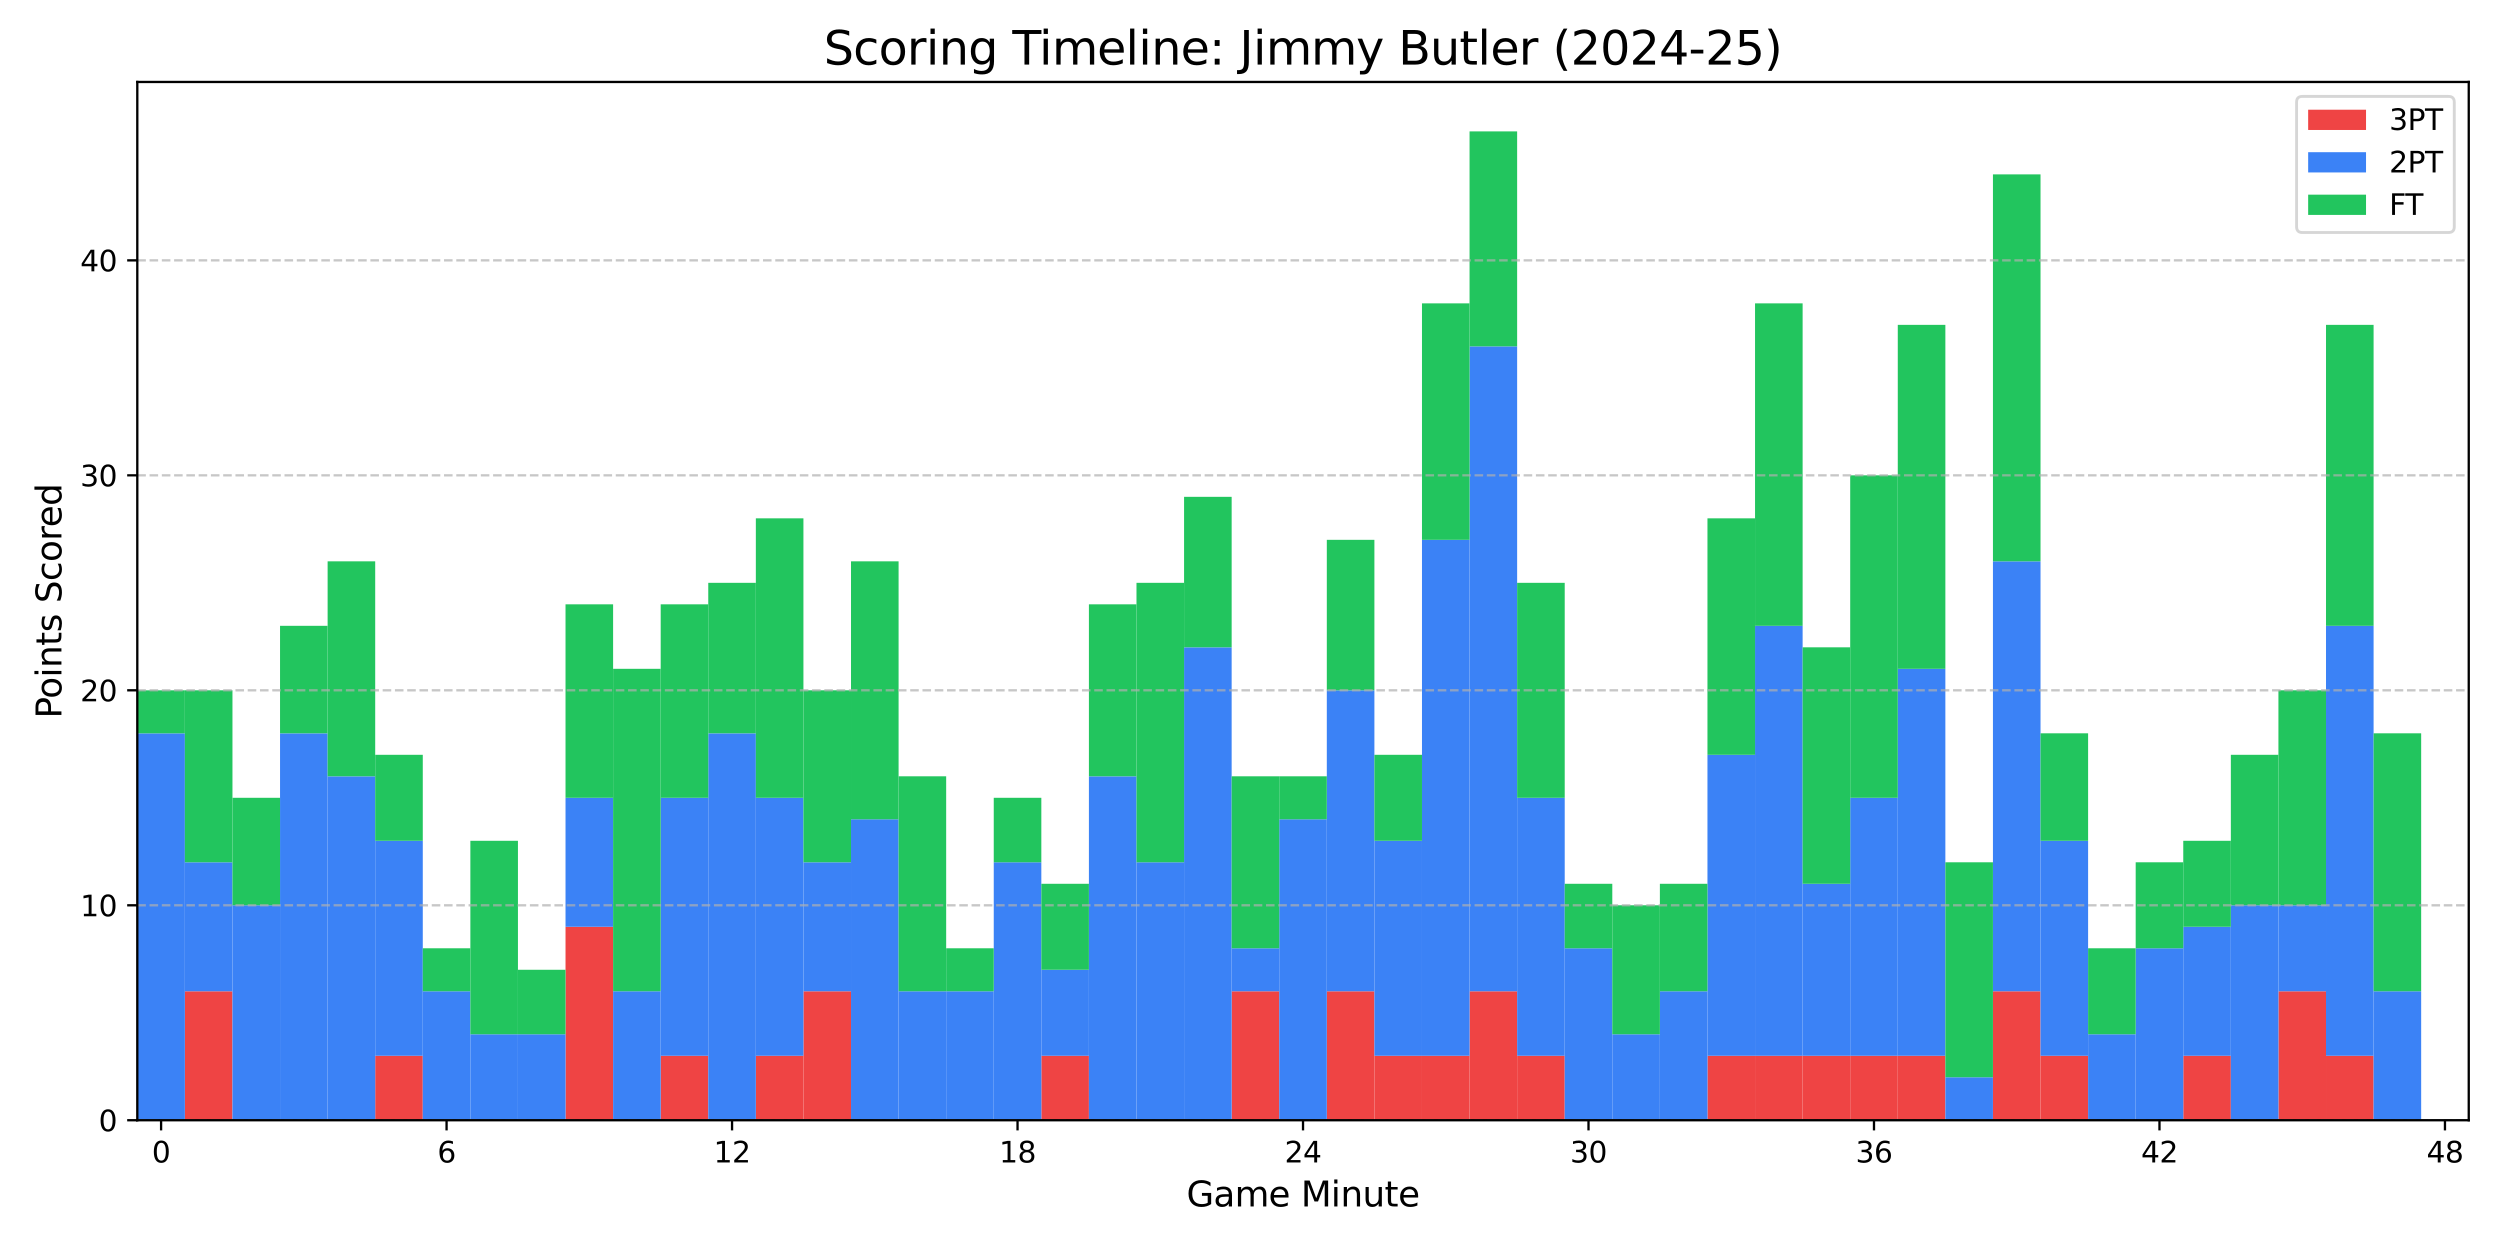 <?xml version="1.0" encoding="utf-8" standalone="no"?>
<!DOCTYPE svg PUBLIC "-//W3C//DTD SVG 1.1//EN"
  "http://www.w3.org/Graphics/SVG/1.1/DTD/svg11.dtd">
<svg xmlns:xlink="http://www.w3.org/1999/xlink" width="864pt" height="432pt" viewBox="0 0 864 432" xmlns="http://www.w3.org/2000/svg" version="1.1">
 <defs>
  <style type="text/css">*{stroke-linejoin: round; stroke-linecap: butt}</style>
 </defs>
 <g id="figure_1">
  <g id="patch_1">
   <path d="M 0 432 
L 864 432 
L 864 0 
L 0 0 
z
" style="fill: #ffffff"/>
  </g>
  <g id="axes_1">
   <g id="patch_2">
    <path d="M 47.45 387.16 
L 853.2 387.16 
L 853.2 28.32 
L 47.45 28.32 
z
" style="fill: #ffffff"/>
   </g>
   <g id="patch_3">
    <path d="M 47.45 387.16 
L 63.894 387.16 
L 63.894 387.16 
L 47.45 387.16 
z
" clip-path="url(#p05b68880ac)" style="fill: #ef4444"/>
   </g>
   <g id="patch_4">
    <path d="M 63.894 387.16 
L 80.338 387.16 
L 80.338 342.584 
L 63.894 342.584 
z
" clip-path="url(#p05b68880ac)" style="fill: #ef4444"/>
   </g>
   <g id="patch_5">
    <path d="M 80.338 387.16 
L 96.782 387.16 
L 96.782 387.16 
L 80.338 387.16 
z
" clip-path="url(#p05b68880ac)" style="fill: #ef4444"/>
   </g>
   <g id="patch_6">
    <path d="M 96.782 387.16 
L 113.226 387.16 
L 113.226 387.16 
L 96.782 387.16 
z
" clip-path="url(#p05b68880ac)" style="fill: #ef4444"/>
   </g>
   <g id="patch_7">
    <path d="M 113.226 387.16 
L 129.669 387.16 
L 129.669 387.16 
L 113.226 387.16 
z
" clip-path="url(#p05b68880ac)" style="fill: #ef4444"/>
   </g>
   <g id="patch_8">
    <path d="M 129.669 387.16 
L 146.113 387.16 
L 146.113 364.872 
L 129.669 364.872 
z
" clip-path="url(#p05b68880ac)" style="fill: #ef4444"/>
   </g>
   <g id="patch_9">
    <path d="M 146.113 387.16 
L 162.557 387.16 
L 162.557 387.16 
L 146.113 387.16 
z
" clip-path="url(#p05b68880ac)" style="fill: #ef4444"/>
   </g>
   <g id="patch_10">
    <path d="M 162.557 387.16 
L 179.001 387.16 
L 179.001 387.16 
L 162.557 387.16 
z
" clip-path="url(#p05b68880ac)" style="fill: #ef4444"/>
   </g>
   <g id="patch_11">
    <path d="M 179.001 387.16 
L 195.445 387.16 
L 195.445 387.16 
L 179.001 387.16 
z
" clip-path="url(#p05b68880ac)" style="fill: #ef4444"/>
   </g>
   <g id="patch_12">
    <path d="M 195.445 387.16 
L 211.889 387.16 
L 211.889 320.295 
L 195.445 320.295 
z
" clip-path="url(#p05b68880ac)" style="fill: #ef4444"/>
   </g>
   <g id="patch_13">
    <path d="M 211.889 387.16 
L 228.333 387.16 
L 228.333 387.16 
L 211.889 387.16 
z
" clip-path="url(#p05b68880ac)" style="fill: #ef4444"/>
   </g>
   <g id="patch_14">
    <path d="M 228.333 387.16 
L 244.777 387.16 
L 244.777 364.872 
L 228.333 364.872 
z
" clip-path="url(#p05b68880ac)" style="fill: #ef4444"/>
   </g>
   <g id="patch_15">
    <path d="M 244.777 387.16 
L 261.22 387.16 
L 261.22 387.16 
L 244.777 387.16 
z
" clip-path="url(#p05b68880ac)" style="fill: #ef4444"/>
   </g>
   <g id="patch_16">
    <path d="M 261.22 387.16 
L 277.664 387.16 
L 277.664 364.872 
L 261.22 364.872 
z
" clip-path="url(#p05b68880ac)" style="fill: #ef4444"/>
   </g>
   <g id="patch_17">
    <path d="M 277.664 387.16 
L 294.108 387.16 
L 294.108 342.584 
L 277.664 342.584 
z
" clip-path="url(#p05b68880ac)" style="fill: #ef4444"/>
   </g>
   <g id="patch_18">
    <path d="M 294.108 387.16 
L 310.552 387.16 
L 310.552 387.16 
L 294.108 387.16 
z
" clip-path="url(#p05b68880ac)" style="fill: #ef4444"/>
   </g>
   <g id="patch_19">
    <path d="M 310.552 387.16 
L 326.996 387.16 
L 326.996 387.16 
L 310.552 387.16 
z
" clip-path="url(#p05b68880ac)" style="fill: #ef4444"/>
   </g>
   <g id="patch_20">
    <path d="M 326.996 387.16 
L 343.44 387.16 
L 343.44 387.16 
L 326.996 387.16 
z
" clip-path="url(#p05b68880ac)" style="fill: #ef4444"/>
   </g>
   <g id="patch_21">
    <path d="M 343.44 387.16 
L 359.884 387.16 
L 359.884 387.16 
L 343.44 387.16 
z
" clip-path="url(#p05b68880ac)" style="fill: #ef4444"/>
   </g>
   <g id="patch_22">
    <path d="M 359.884 387.16 
L 376.328 387.16 
L 376.328 364.872 
L 359.884 364.872 
z
" clip-path="url(#p05b68880ac)" style="fill: #ef4444"/>
   </g>
   <g id="patch_23">
    <path d="M 376.328 387.16 
L 392.771 387.16 
L 392.771 387.16 
L 376.328 387.16 
z
" clip-path="url(#p05b68880ac)" style="fill: #ef4444"/>
   </g>
   <g id="patch_24">
    <path d="M 392.771 387.16 
L 409.215 387.16 
L 409.215 387.16 
L 392.771 387.16 
z
" clip-path="url(#p05b68880ac)" style="fill: #ef4444"/>
   </g>
   <g id="patch_25">
    <path d="M 409.215 387.16 
L 425.659 387.16 
L 425.659 387.16 
L 409.215 387.16 
z
" clip-path="url(#p05b68880ac)" style="fill: #ef4444"/>
   </g>
   <g id="patch_26">
    <path d="M 425.659 387.16 
L 442.103 387.16 
L 442.103 342.584 
L 425.659 342.584 
z
" clip-path="url(#p05b68880ac)" style="fill: #ef4444"/>
   </g>
   <g id="patch_27">
    <path d="M 442.103 387.16 
L 458.547 387.16 
L 458.547 387.16 
L 442.103 387.16 
z
" clip-path="url(#p05b68880ac)" style="fill: #ef4444"/>
   </g>
   <g id="patch_28">
    <path d="M 458.547 387.16 
L 474.991 387.16 
L 474.991 342.584 
L 458.547 342.584 
z
" clip-path="url(#p05b68880ac)" style="fill: #ef4444"/>
   </g>
   <g id="patch_29">
    <path d="M 474.991 387.16 
L 491.435 387.16 
L 491.435 364.872 
L 474.991 364.872 
z
" clip-path="url(#p05b68880ac)" style="fill: #ef4444"/>
   </g>
   <g id="patch_30">
    <path d="M 491.435 387.16 
L 507.879 387.16 
L 507.879 364.872 
L 491.435 364.872 
z
" clip-path="url(#p05b68880ac)" style="fill: #ef4444"/>
   </g>
   <g id="patch_31">
    <path d="M 507.879 387.16 
L 524.322 387.16 
L 524.322 342.584 
L 507.879 342.584 
z
" clip-path="url(#p05b68880ac)" style="fill: #ef4444"/>
   </g>
   <g id="patch_32">
    <path d="M 524.322 387.16 
L 540.766 387.16 
L 540.766 364.872 
L 524.322 364.872 
z
" clip-path="url(#p05b68880ac)" style="fill: #ef4444"/>
   </g>
   <g id="patch_33">
    <path d="M 540.766 387.16 
L 557.21 387.16 
L 557.21 387.16 
L 540.766 387.16 
z
" clip-path="url(#p05b68880ac)" style="fill: #ef4444"/>
   </g>
   <g id="patch_34">
    <path d="M 557.21 387.16 
L 573.654 387.16 
L 573.654 387.16 
L 557.21 387.16 
z
" clip-path="url(#p05b68880ac)" style="fill: #ef4444"/>
   </g>
   <g id="patch_35">
    <path d="M 573.654 387.16 
L 590.098 387.16 
L 590.098 387.16 
L 573.654 387.16 
z
" clip-path="url(#p05b68880ac)" style="fill: #ef4444"/>
   </g>
   <g id="patch_36">
    <path d="M 590.098 387.16 
L 606.542 387.16 
L 606.542 364.872 
L 590.098 364.872 
z
" clip-path="url(#p05b68880ac)" style="fill: #ef4444"/>
   </g>
   <g id="patch_37">
    <path d="M 606.542 387.16 
L 622.986 387.16 
L 622.986 364.872 
L 606.542 364.872 
z
" clip-path="url(#p05b68880ac)" style="fill: #ef4444"/>
   </g>
   <g id="patch_38">
    <path d="M 622.986 387.16 
L 639.43 387.16 
L 639.43 364.872 
L 622.986 364.872 
z
" clip-path="url(#p05b68880ac)" style="fill: #ef4444"/>
   </g>
   <g id="patch_39">
    <path d="M 639.43 387.16 
L 655.873 387.16 
L 655.873 364.872 
L 639.43 364.872 
z
" clip-path="url(#p05b68880ac)" style="fill: #ef4444"/>
   </g>
   <g id="patch_40">
    <path d="M 655.873 387.16 
L 672.317 387.16 
L 672.317 364.872 
L 655.873 364.872 
z
" clip-path="url(#p05b68880ac)" style="fill: #ef4444"/>
   </g>
   <g id="patch_41">
    <path d="M 672.317 387.16 
L 688.761 387.16 
L 688.761 387.16 
L 672.317 387.16 
z
" clip-path="url(#p05b68880ac)" style="fill: #ef4444"/>
   </g>
   <g id="patch_42">
    <path d="M 688.761 387.16 
L 705.205 387.16 
L 705.205 342.584 
L 688.761 342.584 
z
" clip-path="url(#p05b68880ac)" style="fill: #ef4444"/>
   </g>
   <g id="patch_43">
    <path d="M 705.205 387.16 
L 721.649 387.16 
L 721.649 364.872 
L 705.205 364.872 
z
" clip-path="url(#p05b68880ac)" style="fill: #ef4444"/>
   </g>
   <g id="patch_44">
    <path d="M 721.649 387.16 
L 738.093 387.16 
L 738.093 387.16 
L 721.649 387.16 
z
" clip-path="url(#p05b68880ac)" style="fill: #ef4444"/>
   </g>
   <g id="patch_45">
    <path d="M 738.093 387.16 
L 754.537 387.16 
L 754.537 387.16 
L 738.093 387.16 
z
" clip-path="url(#p05b68880ac)" style="fill: #ef4444"/>
   </g>
   <g id="patch_46">
    <path d="M 754.537 387.16 
L 770.981 387.16 
L 770.981 364.872 
L 754.537 364.872 
z
" clip-path="url(#p05b68880ac)" style="fill: #ef4444"/>
   </g>
   <g id="patch_47">
    <path d="M 770.981 387.16 
L 787.424 387.16 
L 787.424 387.16 
L 770.981 387.16 
z
" clip-path="url(#p05b68880ac)" style="fill: #ef4444"/>
   </g>
   <g id="patch_48">
    <path d="M 787.424 387.16 
L 803.868 387.16 
L 803.868 342.584 
L 787.424 342.584 
z
" clip-path="url(#p05b68880ac)" style="fill: #ef4444"/>
   </g>
   <g id="patch_49">
    <path d="M 803.868 387.16 
L 820.312 387.16 
L 820.312 364.872 
L 803.868 364.872 
z
" clip-path="url(#p05b68880ac)" style="fill: #ef4444"/>
   </g>
   <g id="patch_50">
    <path d="M 820.312 387.16 
L 836.756 387.16 
L 836.756 387.16 
L 820.312 387.16 
z
" clip-path="url(#p05b68880ac)" style="fill: #ef4444"/>
   </g>
   <g id="patch_51">
    <path d="M 47.45 387.16 
L 63.894 387.16 
L 63.894 253.431 
L 47.45 253.431 
z
" clip-path="url(#p05b68880ac)" style="fill: #3b82f6"/>
   </g>
   <g id="patch_52">
    <path d="M 63.894 342.584 
L 80.338 342.584 
L 80.338 298.007 
L 63.894 298.007 
z
" clip-path="url(#p05b68880ac)" style="fill: #3b82f6"/>
   </g>
   <g id="patch_53">
    <path d="M 80.338 387.16 
L 96.782 387.16 
L 96.782 312.866 
L 80.338 312.866 
z
" clip-path="url(#p05b68880ac)" style="fill: #3b82f6"/>
   </g>
   <g id="patch_54">
    <path d="M 96.782 387.16 
L 113.226 387.16 
L 113.226 253.431 
L 96.782 253.431 
z
" clip-path="url(#p05b68880ac)" style="fill: #3b82f6"/>
   </g>
   <g id="patch_55">
    <path d="M 113.226 387.16 
L 129.669 387.16 
L 129.669 268.29 
L 113.226 268.29 
z
" clip-path="url(#p05b68880ac)" style="fill: #3b82f6"/>
   </g>
   <g id="patch_56">
    <path d="M 129.669 364.872 
L 146.113 364.872 
L 146.113 290.578 
L 129.669 290.578 
z
" clip-path="url(#p05b68880ac)" style="fill: #3b82f6"/>
   </g>
   <g id="patch_57">
    <path d="M 146.113 387.16 
L 162.557 387.16 
L 162.557 342.584 
L 146.113 342.584 
z
" clip-path="url(#p05b68880ac)" style="fill: #3b82f6"/>
   </g>
   <g id="patch_58">
    <path d="M 162.557 387.16 
L 179.001 387.16 
L 179.001 357.442 
L 162.557 357.442 
z
" clip-path="url(#p05b68880ac)" style="fill: #3b82f6"/>
   </g>
   <g id="patch_59">
    <path d="M 179.001 387.16 
L 195.445 387.16 
L 195.445 357.442 
L 179.001 357.442 
z
" clip-path="url(#p05b68880ac)" style="fill: #3b82f6"/>
   </g>
   <g id="patch_60">
    <path d="M 195.445 320.295 
L 211.889 320.295 
L 211.889 275.719 
L 195.445 275.719 
z
" clip-path="url(#p05b68880ac)" style="fill: #3b82f6"/>
   </g>
   <g id="patch_61">
    <path d="M 211.889 387.16 
L 228.333 387.16 
L 228.333 342.584 
L 211.889 342.584 
z
" clip-path="url(#p05b68880ac)" style="fill: #3b82f6"/>
   </g>
   <g id="patch_62">
    <path d="M 228.333 364.872 
L 244.777 364.872 
L 244.777 275.719 
L 228.333 275.719 
z
" clip-path="url(#p05b68880ac)" style="fill: #3b82f6"/>
   </g>
   <g id="patch_63">
    <path d="M 244.777 387.16 
L 261.22 387.16 
L 261.22 253.431 
L 244.777 253.431 
z
" clip-path="url(#p05b68880ac)" style="fill: #3b82f6"/>
   </g>
   <g id="patch_64">
    <path d="M 261.22 364.872 
L 277.664 364.872 
L 277.664 275.719 
L 261.22 275.719 
z
" clip-path="url(#p05b68880ac)" style="fill: #3b82f6"/>
   </g>
   <g id="patch_65">
    <path d="M 277.664 342.584 
L 294.108 342.584 
L 294.108 298.007 
L 277.664 298.007 
z
" clip-path="url(#p05b68880ac)" style="fill: #3b82f6"/>
   </g>
   <g id="patch_66">
    <path d="M 294.108 387.16 
L 310.552 387.16 
L 310.552 283.148 
L 294.108 283.148 
z
" clip-path="url(#p05b68880ac)" style="fill: #3b82f6"/>
   </g>
   <g id="patch_67">
    <path d="M 310.552 387.16 
L 326.996 387.16 
L 326.996 342.584 
L 310.552 342.584 
z
" clip-path="url(#p05b68880ac)" style="fill: #3b82f6"/>
   </g>
   <g id="patch_68">
    <path d="M 326.996 387.16 
L 343.44 387.16 
L 343.44 342.584 
L 326.996 342.584 
z
" clip-path="url(#p05b68880ac)" style="fill: #3b82f6"/>
   </g>
   <g id="patch_69">
    <path d="M 343.44 387.16 
L 359.884 387.16 
L 359.884 298.007 
L 343.44 298.007 
z
" clip-path="url(#p05b68880ac)" style="fill: #3b82f6"/>
   </g>
   <g id="patch_70">
    <path d="M 359.884 364.872 
L 376.328 364.872 
L 376.328 335.154 
L 359.884 335.154 
z
" clip-path="url(#p05b68880ac)" style="fill: #3b82f6"/>
   </g>
   <g id="patch_71">
    <path d="M 376.328 387.16 
L 392.771 387.16 
L 392.771 268.29 
L 376.328 268.29 
z
" clip-path="url(#p05b68880ac)" style="fill: #3b82f6"/>
   </g>
   <g id="patch_72">
    <path d="M 392.771 387.16 
L 409.215 387.16 
L 409.215 298.007 
L 392.771 298.007 
z
" clip-path="url(#p05b68880ac)" style="fill: #3b82f6"/>
   </g>
   <g id="patch_73">
    <path d="M 409.215 387.16 
L 425.659 387.16 
L 425.659 223.713 
L 409.215 223.713 
z
" clip-path="url(#p05b68880ac)" style="fill: #3b82f6"/>
   </g>
   <g id="patch_74">
    <path d="M 425.659 342.584 
L 442.103 342.584 
L 442.103 327.725 
L 425.659 327.725 
z
" clip-path="url(#p05b68880ac)" style="fill: #3b82f6"/>
   </g>
   <g id="patch_75">
    <path d="M 442.103 387.16 
L 458.547 387.16 
L 458.547 283.148 
L 442.103 283.148 
z
" clip-path="url(#p05b68880ac)" style="fill: #3b82f6"/>
   </g>
   <g id="patch_76">
    <path d="M 458.547 342.584 
L 474.991 342.584 
L 474.991 238.572 
L 458.547 238.572 
z
" clip-path="url(#p05b68880ac)" style="fill: #3b82f6"/>
   </g>
   <g id="patch_77">
    <path d="M 474.991 364.872 
L 491.435 364.872 
L 491.435 290.578 
L 474.991 290.578 
z
" clip-path="url(#p05b68880ac)" style="fill: #3b82f6"/>
   </g>
   <g id="patch_78">
    <path d="M 491.435 364.872 
L 507.879 364.872 
L 507.879 186.566 
L 491.435 186.566 
z
" clip-path="url(#p05b68880ac)" style="fill: #3b82f6"/>
   </g>
   <g id="patch_79">
    <path d="M 507.879 342.584 
L 524.322 342.584 
L 524.322 119.702 
L 507.879 119.702 
z
" clip-path="url(#p05b68880ac)" style="fill: #3b82f6"/>
   </g>
   <g id="patch_80">
    <path d="M 524.322 364.872 
L 540.766 364.872 
L 540.766 275.719 
L 524.322 275.719 
z
" clip-path="url(#p05b68880ac)" style="fill: #3b82f6"/>
   </g>
   <g id="patch_81">
    <path d="M 540.766 387.16 
L 557.21 387.16 
L 557.21 327.725 
L 540.766 327.725 
z
" clip-path="url(#p05b68880ac)" style="fill: #3b82f6"/>
   </g>
   <g id="patch_82">
    <path d="M 557.21 387.16 
L 573.654 387.16 
L 573.654 357.442 
L 557.21 357.442 
z
" clip-path="url(#p05b68880ac)" style="fill: #3b82f6"/>
   </g>
   <g id="patch_83">
    <path d="M 573.654 387.16 
L 590.098 387.16 
L 590.098 342.584 
L 573.654 342.584 
z
" clip-path="url(#p05b68880ac)" style="fill: #3b82f6"/>
   </g>
   <g id="patch_84">
    <path d="M 590.098 364.872 
L 606.542 364.872 
L 606.542 260.86 
L 590.098 260.86 
z
" clip-path="url(#p05b68880ac)" style="fill: #3b82f6"/>
   </g>
   <g id="patch_85">
    <path d="M 606.542 364.872 
L 622.986 364.872 
L 622.986 216.284 
L 606.542 216.284 
z
" clip-path="url(#p05b68880ac)" style="fill: #3b82f6"/>
   </g>
   <g id="patch_86">
    <path d="M 622.986 364.872 
L 639.43 364.872 
L 639.43 305.437 
L 622.986 305.437 
z
" clip-path="url(#p05b68880ac)" style="fill: #3b82f6"/>
   </g>
   <g id="patch_87">
    <path d="M 639.43 364.872 
L 655.873 364.872 
L 655.873 275.719 
L 639.43 275.719 
z
" clip-path="url(#p05b68880ac)" style="fill: #3b82f6"/>
   </g>
   <g id="patch_88">
    <path d="M 655.873 364.872 
L 672.317 364.872 
L 672.317 231.143 
L 655.873 231.143 
z
" clip-path="url(#p05b68880ac)" style="fill: #3b82f6"/>
   </g>
   <g id="patch_89">
    <path d="M 672.317 387.16 
L 688.761 387.16 
L 688.761 372.301 
L 672.317 372.301 
z
" clip-path="url(#p05b68880ac)" style="fill: #3b82f6"/>
   </g>
   <g id="patch_90">
    <path d="M 688.761 342.584 
L 705.205 342.584 
L 705.205 193.996 
L 688.761 193.996 
z
" clip-path="url(#p05b68880ac)" style="fill: #3b82f6"/>
   </g>
   <g id="patch_91">
    <path d="M 705.205 364.872 
L 721.649 364.872 
L 721.649 290.578 
L 705.205 290.578 
z
" clip-path="url(#p05b68880ac)" style="fill: #3b82f6"/>
   </g>
   <g id="patch_92">
    <path d="M 721.649 387.16 
L 738.093 387.16 
L 738.093 357.442 
L 721.649 357.442 
z
" clip-path="url(#p05b68880ac)" style="fill: #3b82f6"/>
   </g>
   <g id="patch_93">
    <path d="M 738.093 387.16 
L 754.537 387.16 
L 754.537 327.725 
L 738.093 327.725 
z
" clip-path="url(#p05b68880ac)" style="fill: #3b82f6"/>
   </g>
   <g id="patch_94">
    <path d="M 754.537 364.872 
L 770.981 364.872 
L 770.981 320.295 
L 754.537 320.295 
z
" clip-path="url(#p05b68880ac)" style="fill: #3b82f6"/>
   </g>
   <g id="patch_95">
    <path d="M 770.981 387.16 
L 787.424 387.16 
L 787.424 312.866 
L 770.981 312.866 
z
" clip-path="url(#p05b68880ac)" style="fill: #3b82f6"/>
   </g>
   <g id="patch_96">
    <path d="M 787.424 342.584 
L 803.868 342.584 
L 803.868 312.866 
L 787.424 312.866 
z
" clip-path="url(#p05b68880ac)" style="fill: #3b82f6"/>
   </g>
   <g id="patch_97">
    <path d="M 803.868 364.872 
L 820.312 364.872 
L 820.312 216.284 
L 803.868 216.284 
z
" clip-path="url(#p05b68880ac)" style="fill: #3b82f6"/>
   </g>
   <g id="patch_98">
    <path d="M 820.312 387.16 
L 836.756 387.16 
L 836.756 342.584 
L 820.312 342.584 
z
" clip-path="url(#p05b68880ac)" style="fill: #3b82f6"/>
   </g>
   <g id="patch_99">
    <path d="M 47.45 253.431 
L 63.894 253.431 
L 63.894 238.572 
L 47.45 238.572 
z
" clip-path="url(#p05b68880ac)" style="fill: #22c55e"/>
   </g>
   <g id="patch_100">
    <path d="M 63.894 298.007 
L 80.338 298.007 
L 80.338 238.572 
L 63.894 238.572 
z
" clip-path="url(#p05b68880ac)" style="fill: #22c55e"/>
   </g>
   <g id="patch_101">
    <path d="M 80.338 312.866 
L 96.782 312.866 
L 96.782 275.719 
L 80.338 275.719 
z
" clip-path="url(#p05b68880ac)" style="fill: #22c55e"/>
   </g>
   <g id="patch_102">
    <path d="M 96.782 253.431 
L 113.226 253.431 
L 113.226 216.284 
L 96.782 216.284 
z
" clip-path="url(#p05b68880ac)" style="fill: #22c55e"/>
   </g>
   <g id="patch_103">
    <path d="M 113.226 268.29 
L 129.669 268.29 
L 129.669 193.996 
L 113.226 193.996 
z
" clip-path="url(#p05b68880ac)" style="fill: #22c55e"/>
   </g>
   <g id="patch_104">
    <path d="M 129.669 290.578 
L 146.113 290.578 
L 146.113 260.86 
L 129.669 260.86 
z
" clip-path="url(#p05b68880ac)" style="fill: #22c55e"/>
   </g>
   <g id="patch_105">
    <path d="M 146.113 342.584 
L 162.557 342.584 
L 162.557 327.725 
L 146.113 327.725 
z
" clip-path="url(#p05b68880ac)" style="fill: #22c55e"/>
   </g>
   <g id="patch_106">
    <path d="M 162.557 357.442 
L 179.001 357.442 
L 179.001 290.578 
L 162.557 290.578 
z
" clip-path="url(#p05b68880ac)" style="fill: #22c55e"/>
   </g>
   <g id="patch_107">
    <path d="M 179.001 357.442 
L 195.445 357.442 
L 195.445 335.154 
L 179.001 335.154 
z
" clip-path="url(#p05b68880ac)" style="fill: #22c55e"/>
   </g>
   <g id="patch_108">
    <path d="M 195.445 275.719 
L 211.889 275.719 
L 211.889 208.854 
L 195.445 208.854 
z
" clip-path="url(#p05b68880ac)" style="fill: #22c55e"/>
   </g>
   <g id="patch_109">
    <path d="M 211.889 342.584 
L 228.333 342.584 
L 228.333 231.143 
L 211.889 231.143 
z
" clip-path="url(#p05b68880ac)" style="fill: #22c55e"/>
   </g>
   <g id="patch_110">
    <path d="M 228.333 275.719 
L 244.777 275.719 
L 244.777 208.854 
L 228.333 208.854 
z
" clip-path="url(#p05b68880ac)" style="fill: #22c55e"/>
   </g>
   <g id="patch_111">
    <path d="M 244.777 253.431 
L 261.22 253.431 
L 261.22 201.425 
L 244.777 201.425 
z
" clip-path="url(#p05b68880ac)" style="fill: #22c55e"/>
   </g>
   <g id="patch_112">
    <path d="M 261.22 275.719 
L 277.664 275.719 
L 277.664 179.137 
L 261.22 179.137 
z
" clip-path="url(#p05b68880ac)" style="fill: #22c55e"/>
   </g>
   <g id="patch_113">
    <path d="M 277.664 298.007 
L 294.108 298.007 
L 294.108 238.572 
L 277.664 238.572 
z
" clip-path="url(#p05b68880ac)" style="fill: #22c55e"/>
   </g>
   <g id="patch_114">
    <path d="M 294.108 283.148 
L 310.552 283.148 
L 310.552 193.996 
L 294.108 193.996 
z
" clip-path="url(#p05b68880ac)" style="fill: #22c55e"/>
   </g>
   <g id="patch_115">
    <path d="M 310.552 342.584 
L 326.996 342.584 
L 326.996 268.29 
L 310.552 268.29 
z
" clip-path="url(#p05b68880ac)" style="fill: #22c55e"/>
   </g>
   <g id="patch_116">
    <path d="M 326.996 342.584 
L 343.44 342.584 
L 343.44 327.725 
L 326.996 327.725 
z
" clip-path="url(#p05b68880ac)" style="fill: #22c55e"/>
   </g>
   <g id="patch_117">
    <path d="M 343.44 298.007 
L 359.884 298.007 
L 359.884 275.719 
L 343.44 275.719 
z
" clip-path="url(#p05b68880ac)" style="fill: #22c55e"/>
   </g>
   <g id="patch_118">
    <path d="M 359.884 335.154 
L 376.328 335.154 
L 376.328 305.437 
L 359.884 305.437 
z
" clip-path="url(#p05b68880ac)" style="fill: #22c55e"/>
   </g>
   <g id="patch_119">
    <path d="M 376.328 268.29 
L 392.771 268.29 
L 392.771 208.854 
L 376.328 208.854 
z
" clip-path="url(#p05b68880ac)" style="fill: #22c55e"/>
   </g>
   <g id="patch_120">
    <path d="M 392.771 298.007 
L 409.215 298.007 
L 409.215 201.425 
L 392.771 201.425 
z
" clip-path="url(#p05b68880ac)" style="fill: #22c55e"/>
   </g>
   <g id="patch_121">
    <path d="M 409.215 223.713 
L 425.659 223.713 
L 425.659 171.707 
L 409.215 171.707 
z
" clip-path="url(#p05b68880ac)" style="fill: #22c55e"/>
   </g>
   <g id="patch_122">
    <path d="M 425.659 327.725 
L 442.103 327.725 
L 442.103 268.29 
L 425.659 268.29 
z
" clip-path="url(#p05b68880ac)" style="fill: #22c55e"/>
   </g>
   <g id="patch_123">
    <path d="M 442.103 283.148 
L 458.547 283.148 
L 458.547 268.29 
L 442.103 268.29 
z
" clip-path="url(#p05b68880ac)" style="fill: #22c55e"/>
   </g>
   <g id="patch_124">
    <path d="M 458.547 238.572 
L 474.991 238.572 
L 474.991 186.566 
L 458.547 186.566 
z
" clip-path="url(#p05b68880ac)" style="fill: #22c55e"/>
   </g>
   <g id="patch_125">
    <path d="M 474.991 290.578 
L 491.435 290.578 
L 491.435 260.86 
L 474.991 260.86 
z
" clip-path="url(#p05b68880ac)" style="fill: #22c55e"/>
   </g>
   <g id="patch_126">
    <path d="M 491.435 186.566 
L 507.879 186.566 
L 507.879 104.843 
L 491.435 104.843 
z
" clip-path="url(#p05b68880ac)" style="fill: #22c55e"/>
   </g>
   <g id="patch_127">
    <path d="M 507.879 119.702 
L 524.322 119.702 
L 524.322 45.408 
L 507.879 45.408 
z
" clip-path="url(#p05b68880ac)" style="fill: #22c55e"/>
   </g>
   <g id="patch_128">
    <path d="M 524.322 275.719 
L 540.766 275.719 
L 540.766 201.425 
L 524.322 201.425 
z
" clip-path="url(#p05b68880ac)" style="fill: #22c55e"/>
   </g>
   <g id="patch_129">
    <path d="M 540.766 327.725 
L 557.21 327.725 
L 557.21 305.437 
L 540.766 305.437 
z
" clip-path="url(#p05b68880ac)" style="fill: #22c55e"/>
   </g>
   <g id="patch_130">
    <path d="M 557.21 357.442 
L 573.654 357.442 
L 573.654 312.866 
L 557.21 312.866 
z
" clip-path="url(#p05b68880ac)" style="fill: #22c55e"/>
   </g>
   <g id="patch_131">
    <path d="M 573.654 342.584 
L 590.098 342.584 
L 590.098 305.437 
L 573.654 305.437 
z
" clip-path="url(#p05b68880ac)" style="fill: #22c55e"/>
   </g>
   <g id="patch_132">
    <path d="M 590.098 260.86 
L 606.542 260.86 
L 606.542 179.137 
L 590.098 179.137 
z
" clip-path="url(#p05b68880ac)" style="fill: #22c55e"/>
   </g>
   <g id="patch_133">
    <path d="M 606.542 216.284 
L 622.986 216.284 
L 622.986 104.843 
L 606.542 104.843 
z
" clip-path="url(#p05b68880ac)" style="fill: #22c55e"/>
   </g>
   <g id="patch_134">
    <path d="M 622.986 305.437 
L 639.43 305.437 
L 639.43 223.713 
L 622.986 223.713 
z
" clip-path="url(#p05b68880ac)" style="fill: #22c55e"/>
   </g>
   <g id="patch_135">
    <path d="M 639.43 275.719 
L 655.873 275.719 
L 655.873 164.278 
L 639.43 164.278 
z
" clip-path="url(#p05b68880ac)" style="fill: #22c55e"/>
   </g>
   <g id="patch_136">
    <path d="M 655.873 231.143 
L 672.317 231.143 
L 672.317 112.272 
L 655.873 112.272 
z
" clip-path="url(#p05b68880ac)" style="fill: #22c55e"/>
   </g>
   <g id="patch_137">
    <path d="M 672.317 372.301 
L 688.761 372.301 
L 688.761 298.007 
L 672.317 298.007 
z
" clip-path="url(#p05b68880ac)" style="fill: #22c55e"/>
   </g>
   <g id="patch_138">
    <path d="M 688.761 193.996 
L 705.205 193.996 
L 705.205 60.266 
L 688.761 60.266 
z
" clip-path="url(#p05b68880ac)" style="fill: #22c55e"/>
   </g>
   <g id="patch_139">
    <path d="M 705.205 290.578 
L 721.649 290.578 
L 721.649 253.431 
L 705.205 253.431 
z
" clip-path="url(#p05b68880ac)" style="fill: #22c55e"/>
   </g>
   <g id="patch_140">
    <path d="M 721.649 357.442 
L 738.093 357.442 
L 738.093 327.725 
L 721.649 327.725 
z
" clip-path="url(#p05b68880ac)" style="fill: #22c55e"/>
   </g>
   <g id="patch_141">
    <path d="M 738.093 327.725 
L 754.537 327.725 
L 754.537 298.007 
L 738.093 298.007 
z
" clip-path="url(#p05b68880ac)" style="fill: #22c55e"/>
   </g>
   <g id="patch_142">
    <path d="M 754.537 320.295 
L 770.981 320.295 
L 770.981 290.578 
L 754.537 290.578 
z
" clip-path="url(#p05b68880ac)" style="fill: #22c55e"/>
   </g>
   <g id="patch_143">
    <path d="M 770.981 312.866 
L 787.424 312.866 
L 787.424 260.86 
L 770.981 260.86 
z
" clip-path="url(#p05b68880ac)" style="fill: #22c55e"/>
   </g>
   <g id="patch_144">
    <path d="M 787.424 312.866 
L 803.868 312.866 
L 803.868 238.572 
L 787.424 238.572 
z
" clip-path="url(#p05b68880ac)" style="fill: #22c55e"/>
   </g>
   <g id="patch_145">
    <path d="M 803.868 216.284 
L 820.312 216.284 
L 820.312 112.272 
L 803.868 112.272 
z
" clip-path="url(#p05b68880ac)" style="fill: #22c55e"/>
   </g>
   <g id="patch_146">
    <path d="M 820.312 342.584 
L 836.756 342.584 
L 836.756 253.431 
L 820.312 253.431 
z
" clip-path="url(#p05b68880ac)" style="fill: #22c55e"/>
   </g>
   <g id="matplotlib.axis_1">
    <g id="xtick_1">
     <g id="line2d_1">
      <defs>
       <path id="md85bd28324" d="M 0 0 
L 0 3.5 
" style="stroke: #000000; stroke-width: 0.8"/>
      </defs>
      <g>
       <use xlink:href="#md85bd28324" x="55.672" y="387.16" style="stroke: #000000; stroke-width: 0.8"/>
      </g>
     </g>
     <g id="text_1">
      <!-- 0 -->
      <g transform="translate(52.491 401.758) scale(0.1 -0.1)">
       <defs>
        <path id="DejaVuSans-30" d="M 2034 4250 
Q 1547 4250 1301 3770 
Q 1056 3291 1056 2328 
Q 1056 1369 1301 889 
Q 1547 409 2034 409 
Q 2525 409 2770 889 
Q 3016 1369 3016 2328 
Q 3016 3291 2770 3770 
Q 2525 4250 2034 4250 
z
M 2034 4750 
Q 2819 4750 3233 4129 
Q 3647 3509 3647 2328 
Q 3647 1150 3233 529 
Q 2819 -91 2034 -91 
Q 1250 -91 836 529 
Q 422 1150 422 2328 
Q 422 3509 836 4129 
Q 1250 4750 2034 4750 
z
" transform="scale(0.016)"/>
       </defs>
       <use xlink:href="#DejaVuSans-30"/>
      </g>
     </g>
    </g>
    <g id="xtick_2">
     <g id="line2d_2">
      <g>
       <use xlink:href="#md85bd28324" x="154.335" y="387.16" style="stroke: #000000; stroke-width: 0.8"/>
      </g>
     </g>
     <g id="text_2">
      <!-- 6 -->
      <g transform="translate(151.154 401.758) scale(0.1 -0.1)">
       <defs>
        <path id="DejaVuSans-36" d="M 2113 2584 
Q 1688 2584 1439 2293 
Q 1191 2003 1191 1497 
Q 1191 994 1439 701 
Q 1688 409 2113 409 
Q 2538 409 2786 701 
Q 3034 994 3034 1497 
Q 3034 2003 2786 2293 
Q 2538 2584 2113 2584 
z
M 3366 4563 
L 3366 3988 
Q 3128 4100 2886 4159 
Q 2644 4219 2406 4219 
Q 1781 4219 1451 3797 
Q 1122 3375 1075 2522 
Q 1259 2794 1537 2939 
Q 1816 3084 2150 3084 
Q 2853 3084 3261 2657 
Q 3669 2231 3669 1497 
Q 3669 778 3244 343 
Q 2819 -91 2113 -91 
Q 1303 -91 875 529 
Q 447 1150 447 2328 
Q 447 3434 972 4092 
Q 1497 4750 2381 4750 
Q 2619 4750 2861 4703 
Q 3103 4656 3366 4563 
z
" transform="scale(0.016)"/>
       </defs>
       <use xlink:href="#DejaVuSans-36"/>
      </g>
     </g>
    </g>
    <g id="xtick_3">
     <g id="line2d_3">
      <g>
       <use xlink:href="#md85bd28324" x="252.998" y="387.16" style="stroke: #000000; stroke-width: 0.8"/>
      </g>
     </g>
     <g id="text_3">
      <!-- 12 -->
      <g transform="translate(246.636 401.758) scale(0.1 -0.1)">
       <defs>
        <path id="DejaVuSans-31" d="M 794 531 
L 1825 531 
L 1825 4091 
L 703 3866 
L 703 4441 
L 1819 4666 
L 2450 4666 
L 2450 531 
L 3481 531 
L 3481 0 
L 794 0 
L 794 531 
z
" transform="scale(0.016)"/>
        <path id="DejaVuSans-32" d="M 1228 531 
L 3431 531 
L 3431 0 
L 469 0 
L 469 531 
Q 828 903 1448 1529 
Q 2069 2156 2228 2338 
Q 2531 2678 2651 2914 
Q 2772 3150 2772 3378 
Q 2772 3750 2511 3984 
Q 2250 4219 1831 4219 
Q 1534 4219 1204 4116 
Q 875 4013 500 3803 
L 500 4441 
Q 881 4594 1212 4672 
Q 1544 4750 1819 4750 
Q 2544 4750 2975 4387 
Q 3406 4025 3406 3419 
Q 3406 3131 3298 2873 
Q 3191 2616 2906 2266 
Q 2828 2175 2409 1742 
Q 1991 1309 1228 531 
z
" transform="scale(0.016)"/>
       </defs>
       <use xlink:href="#DejaVuSans-31"/>
       <use xlink:href="#DejaVuSans-32" transform="translate(63.623 0)"/>
      </g>
     </g>
    </g>
    <g id="xtick_4">
     <g id="line2d_4">
      <g>
       <use xlink:href="#md85bd28324" x="351.662" y="387.16" style="stroke: #000000; stroke-width: 0.8"/>
      </g>
     </g>
     <g id="text_4">
      <!-- 18 -->
      <g transform="translate(345.299 401.758) scale(0.1 -0.1)">
       <defs>
        <path id="DejaVuSans-38" d="M 2034 2216 
Q 1584 2216 1326 1975 
Q 1069 1734 1069 1313 
Q 1069 891 1326 650 
Q 1584 409 2034 409 
Q 2484 409 2743 651 
Q 3003 894 3003 1313 
Q 3003 1734 2745 1975 
Q 2488 2216 2034 2216 
z
M 1403 2484 
Q 997 2584 770 2862 
Q 544 3141 544 3541 
Q 544 4100 942 4425 
Q 1341 4750 2034 4750 
Q 2731 4750 3128 4425 
Q 3525 4100 3525 3541 
Q 3525 3141 3298 2862 
Q 3072 2584 2669 2484 
Q 3125 2378 3379 2068 
Q 3634 1759 3634 1313 
Q 3634 634 3220 271 
Q 2806 -91 2034 -91 
Q 1263 -91 848 271 
Q 434 634 434 1313 
Q 434 1759 690 2068 
Q 947 2378 1403 2484 
z
M 1172 3481 
Q 1172 3119 1398 2916 
Q 1625 2713 2034 2713 
Q 2441 2713 2670 2916 
Q 2900 3119 2900 3481 
Q 2900 3844 2670 4047 
Q 2441 4250 2034 4250 
Q 1625 4250 1398 4047 
Q 1172 3844 1172 3481 
z
" transform="scale(0.016)"/>
       </defs>
       <use xlink:href="#DejaVuSans-31"/>
       <use xlink:href="#DejaVuSans-38" transform="translate(63.623 0)"/>
      </g>
     </g>
    </g>
    <g id="xtick_5">
     <g id="line2d_5">
      <g>
       <use xlink:href="#md85bd28324" x="450.325" y="387.16" style="stroke: #000000; stroke-width: 0.8"/>
      </g>
     </g>
     <g id="text_5">
      <!-- 24 -->
      <g transform="translate(443.962 401.758) scale(0.1 -0.1)">
       <defs>
        <path id="DejaVuSans-34" d="M 2419 4116 
L 825 1625 
L 2419 1625 
L 2419 4116 
z
M 2253 4666 
L 3047 4666 
L 3047 1625 
L 3713 1625 
L 3713 1100 
L 3047 1100 
L 3047 0 
L 2419 0 
L 2419 1100 
L 313 1100 
L 313 1709 
L 2253 4666 
z
" transform="scale(0.016)"/>
       </defs>
       <use xlink:href="#DejaVuSans-32"/>
       <use xlink:href="#DejaVuSans-34" transform="translate(63.623 0)"/>
      </g>
     </g>
    </g>
    <g id="xtick_6">
     <g id="line2d_6">
      <g>
       <use xlink:href="#md85bd28324" x="548.988" y="387.16" style="stroke: #000000; stroke-width: 0.8"/>
      </g>
     </g>
     <g id="text_6">
      <!-- 30 -->
      <g transform="translate(542.626 401.758) scale(0.1 -0.1)">
       <defs>
        <path id="DejaVuSans-33" d="M 2597 2516 
Q 3050 2419 3304 2112 
Q 3559 1806 3559 1356 
Q 3559 666 3084 287 
Q 2609 -91 1734 -91 
Q 1441 -91 1130 -33 
Q 819 25 488 141 
L 488 750 
Q 750 597 1062 519 
Q 1375 441 1716 441 
Q 2309 441 2620 675 
Q 2931 909 2931 1356 
Q 2931 1769 2642 2001 
Q 2353 2234 1838 2234 
L 1294 2234 
L 1294 2753 
L 1863 2753 
Q 2328 2753 2575 2939 
Q 2822 3125 2822 3475 
Q 2822 3834 2567 4026 
Q 2313 4219 1838 4219 
Q 1578 4219 1281 4162 
Q 984 4106 628 3988 
L 628 4550 
Q 988 4650 1302 4700 
Q 1616 4750 1894 4750 
Q 2613 4750 3031 4423 
Q 3450 4097 3450 3541 
Q 3450 3153 3228 2886 
Q 3006 2619 2597 2516 
z
" transform="scale(0.016)"/>
       </defs>
       <use xlink:href="#DejaVuSans-33"/>
       <use xlink:href="#DejaVuSans-30" transform="translate(63.623 0)"/>
      </g>
     </g>
    </g>
    <g id="xtick_7">
     <g id="line2d_7">
      <g>
       <use xlink:href="#md85bd28324" x="647.652" y="387.16" style="stroke: #000000; stroke-width: 0.8"/>
      </g>
     </g>
     <g id="text_7">
      <!-- 36 -->
      <g transform="translate(641.289 401.758) scale(0.1 -0.1)">
       <use xlink:href="#DejaVuSans-33"/>
       <use xlink:href="#DejaVuSans-36" transform="translate(63.623 0)"/>
      </g>
     </g>
    </g>
    <g id="xtick_8">
     <g id="line2d_8">
      <g>
       <use xlink:href="#md85bd28324" x="746.315" y="387.16" style="stroke: #000000; stroke-width: 0.8"/>
      </g>
     </g>
     <g id="text_8">
      <!-- 42 -->
      <g transform="translate(739.952 401.758) scale(0.1 -0.1)">
       <use xlink:href="#DejaVuSans-34"/>
       <use xlink:href="#DejaVuSans-32" transform="translate(63.623 0)"/>
      </g>
     </g>
    </g>
    <g id="xtick_9">
     <g id="line2d_9">
      <g>
       <use xlink:href="#md85bd28324" x="844.978" y="387.16" style="stroke: #000000; stroke-width: 0.8"/>
      </g>
     </g>
     <g id="text_9">
      <!-- 48 -->
      <g transform="translate(838.616 401.758) scale(0.1 -0.1)">
       <use xlink:href="#DejaVuSans-34"/>
       <use xlink:href="#DejaVuSans-38" transform="translate(63.623 0)"/>
      </g>
     </g>
    </g>
    <g id="text_10">
     <!-- Game Minute -->
     <g transform="translate(410.063 416.956) scale(0.12 -0.12)">
      <defs>
       <path id="DejaVuSans-47" d="M 3809 666 
L 3809 1919 
L 2778 1919 
L 2778 2438 
L 4434 2438 
L 4434 434 
Q 4069 175 3628 42 
Q 3188 -91 2688 -91 
Q 1594 -91 976 548 
Q 359 1188 359 2328 
Q 359 3472 976 4111 
Q 1594 4750 2688 4750 
Q 3144 4750 3555 4637 
Q 3966 4525 4313 4306 
L 4313 3634 
Q 3963 3931 3569 4081 
Q 3175 4231 2741 4231 
Q 1884 4231 1454 3753 
Q 1025 3275 1025 2328 
Q 1025 1384 1454 906 
Q 1884 428 2741 428 
Q 3075 428 3337 486 
Q 3600 544 3809 666 
z
" transform="scale(0.016)"/>
       <path id="DejaVuSans-61" d="M 2194 1759 
Q 1497 1759 1228 1600 
Q 959 1441 959 1056 
Q 959 750 1161 570 
Q 1363 391 1709 391 
Q 2188 391 2477 730 
Q 2766 1069 2766 1631 
L 2766 1759 
L 2194 1759 
z
M 3341 1997 
L 3341 0 
L 2766 0 
L 2766 531 
Q 2569 213 2275 61 
Q 1981 -91 1556 -91 
Q 1019 -91 701 211 
Q 384 513 384 1019 
Q 384 1609 779 1909 
Q 1175 2209 1959 2209 
L 2766 2209 
L 2766 2266 
Q 2766 2663 2505 2880 
Q 2244 3097 1772 3097 
Q 1472 3097 1187 3025 
Q 903 2953 641 2809 
L 641 3341 
Q 956 3463 1253 3523 
Q 1550 3584 1831 3584 
Q 2591 3584 2966 3190 
Q 3341 2797 3341 1997 
z
" transform="scale(0.016)"/>
       <path id="DejaVuSans-6d" d="M 3328 2828 
Q 3544 3216 3844 3400 
Q 4144 3584 4550 3584 
Q 5097 3584 5394 3201 
Q 5691 2819 5691 2113 
L 5691 0 
L 5113 0 
L 5113 2094 
Q 5113 2597 4934 2840 
Q 4756 3084 4391 3084 
Q 3944 3084 3684 2787 
Q 3425 2491 3425 1978 
L 3425 0 
L 2847 0 
L 2847 2094 
Q 2847 2600 2669 2842 
Q 2491 3084 2119 3084 
Q 1678 3084 1418 2786 
Q 1159 2488 1159 1978 
L 1159 0 
L 581 0 
L 581 3500 
L 1159 3500 
L 1159 2956 
Q 1356 3278 1631 3431 
Q 1906 3584 2284 3584 
Q 2666 3584 2933 3390 
Q 3200 3197 3328 2828 
z
" transform="scale(0.016)"/>
       <path id="DejaVuSans-65" d="M 3597 1894 
L 3597 1613 
L 953 1613 
Q 991 1019 1311 708 
Q 1631 397 2203 397 
Q 2534 397 2845 478 
Q 3156 559 3463 722 
L 3463 178 
Q 3153 47 2828 -22 
Q 2503 -91 2169 -91 
Q 1331 -91 842 396 
Q 353 884 353 1716 
Q 353 2575 817 3079 
Q 1281 3584 2069 3584 
Q 2775 3584 3186 3129 
Q 3597 2675 3597 1894 
z
M 3022 2063 
Q 3016 2534 2758 2815 
Q 2500 3097 2075 3097 
Q 1594 3097 1305 2825 
Q 1016 2553 972 2059 
L 3022 2063 
z
" transform="scale(0.016)"/>
       <path id="DejaVuSans-20" transform="scale(0.016)"/>
       <path id="DejaVuSans-4d" d="M 628 4666 
L 1569 4666 
L 2759 1491 
L 3956 4666 
L 4897 4666 
L 4897 0 
L 4281 0 
L 4281 4097 
L 3078 897 
L 2444 897 
L 1241 4097 
L 1241 0 
L 628 0 
L 628 4666 
z
" transform="scale(0.016)"/>
       <path id="DejaVuSans-69" d="M 603 3500 
L 1178 3500 
L 1178 0 
L 603 0 
L 603 3500 
z
M 603 4863 
L 1178 4863 
L 1178 4134 
L 603 4134 
L 603 4863 
z
" transform="scale(0.016)"/>
       <path id="DejaVuSans-6e" d="M 3513 2113 
L 3513 0 
L 2938 0 
L 2938 2094 
Q 2938 2591 2744 2837 
Q 2550 3084 2163 3084 
Q 1697 3084 1428 2787 
Q 1159 2491 1159 1978 
L 1159 0 
L 581 0 
L 581 3500 
L 1159 3500 
L 1159 2956 
Q 1366 3272 1645 3428 
Q 1925 3584 2291 3584 
Q 2894 3584 3203 3211 
Q 3513 2838 3513 2113 
z
" transform="scale(0.016)"/>
       <path id="DejaVuSans-75" d="M 544 1381 
L 544 3500 
L 1119 3500 
L 1119 1403 
Q 1119 906 1312 657 
Q 1506 409 1894 409 
Q 2359 409 2629 706 
Q 2900 1003 2900 1516 
L 2900 3500 
L 3475 3500 
L 3475 0 
L 2900 0 
L 2900 538 
Q 2691 219 2414 64 
Q 2138 -91 1772 -91 
Q 1169 -91 856 284 
Q 544 659 544 1381 
z
M 1991 3584 
L 1991 3584 
z
" transform="scale(0.016)"/>
       <path id="DejaVuSans-74" d="M 1172 4494 
L 1172 3500 
L 2356 3500 
L 2356 3053 
L 1172 3053 
L 1172 1153 
Q 1172 725 1289 603 
Q 1406 481 1766 481 
L 2356 481 
L 2356 0 
L 1766 0 
Q 1100 0 847 248 
Q 594 497 594 1153 
L 594 3053 
L 172 3053 
L 172 3500 
L 594 3500 
L 594 4494 
L 1172 4494 
z
" transform="scale(0.016)"/>
      </defs>
      <use xlink:href="#DejaVuSans-47"/>
      <use xlink:href="#DejaVuSans-61" transform="translate(77.49 0)"/>
      <use xlink:href="#DejaVuSans-6d" transform="translate(138.77 0)"/>
      <use xlink:href="#DejaVuSans-65" transform="translate(236.182 0)"/>
      <use xlink:href="#DejaVuSans-20" transform="translate(297.705 0)"/>
      <use xlink:href="#DejaVuSans-4d" transform="translate(329.492 0)"/>
      <use xlink:href="#DejaVuSans-69" transform="translate(415.771 0)"/>
      <use xlink:href="#DejaVuSans-6e" transform="translate(443.555 0)"/>
      <use xlink:href="#DejaVuSans-75" transform="translate(506.934 0)"/>
      <use xlink:href="#DejaVuSans-74" transform="translate(570.312 0)"/>
      <use xlink:href="#DejaVuSans-65" transform="translate(609.521 0)"/>
     </g>
    </g>
   </g>
   <g id="matplotlib.axis_2">
    <g id="ytick_1">
     <g id="line2d_10">
      <path d="M 47.45 387.16 
L 853.2 387.16 
" clip-path="url(#p05b68880ac)" style="fill: none; stroke-dasharray: 2.96,1.28; stroke-dashoffset: 0; stroke: #b0b0b0; stroke-opacity: 0.7; stroke-width: 0.8"/>
     </g>
     <g id="line2d_11">
      <defs>
       <path id="m745ff3234a" d="M 0 0 
L -3.5 0 
" style="stroke: #000000; stroke-width: 0.8"/>
      </defs>
      <g>
       <use xlink:href="#m745ff3234a" x="47.45" y="387.16" style="stroke: #000000; stroke-width: 0.8"/>
      </g>
     </g>
     <g id="text_11">
      <!-- 0 -->
      <g transform="translate(34.087 390.959) scale(0.1 -0.1)">
       <use xlink:href="#DejaVuSans-30"/>
      </g>
     </g>
    </g>
    <g id="ytick_2">
     <g id="line2d_12">
      <path d="M 47.45 312.866 
L 853.2 312.866 
" clip-path="url(#p05b68880ac)" style="fill: none; stroke-dasharray: 2.96,1.28; stroke-dashoffset: 0; stroke: #b0b0b0; stroke-opacity: 0.7; stroke-width: 0.8"/>
     </g>
     <g id="line2d_13">
      <g>
       <use xlink:href="#m745ff3234a" x="47.45" y="312.866" style="stroke: #000000; stroke-width: 0.8"/>
      </g>
     </g>
     <g id="text_12">
      <!-- 10 -->
      <g transform="translate(27.725 316.665) scale(0.1 -0.1)">
       <use xlink:href="#DejaVuSans-31"/>
       <use xlink:href="#DejaVuSans-30" transform="translate(63.623 0)"/>
      </g>
     </g>
    </g>
    <g id="ytick_3">
     <g id="line2d_14">
      <path d="M 47.45 238.572 
L 853.2 238.572 
" clip-path="url(#p05b68880ac)" style="fill: none; stroke-dasharray: 2.96,1.28; stroke-dashoffset: 0; stroke: #b0b0b0; stroke-opacity: 0.7; stroke-width: 0.8"/>
     </g>
     <g id="line2d_15">
      <g>
       <use xlink:href="#m745ff3234a" x="47.45" y="238.572" style="stroke: #000000; stroke-width: 0.8"/>
      </g>
     </g>
     <g id="text_13">
      <!-- 20 -->
      <g transform="translate(27.725 242.371) scale(0.1 -0.1)">
       <use xlink:href="#DejaVuSans-32"/>
       <use xlink:href="#DejaVuSans-30" transform="translate(63.623 0)"/>
      </g>
     </g>
    </g>
    <g id="ytick_4">
     <g id="line2d_16">
      <path d="M 47.45 164.278 
L 853.2 164.278 
" clip-path="url(#p05b68880ac)" style="fill: none; stroke-dasharray: 2.96,1.28; stroke-dashoffset: 0; stroke: #b0b0b0; stroke-opacity: 0.7; stroke-width: 0.8"/>
     </g>
     <g id="line2d_17">
      <g>
       <use xlink:href="#m745ff3234a" x="47.45" y="164.278" style="stroke: #000000; stroke-width: 0.8"/>
      </g>
     </g>
     <g id="text_14">
      <!-- 30 -->
      <g transform="translate(27.725 168.077) scale(0.1 -0.1)">
       <use xlink:href="#DejaVuSans-33"/>
       <use xlink:href="#DejaVuSans-30" transform="translate(63.623 0)"/>
      </g>
     </g>
    </g>
    <g id="ytick_5">
     <g id="line2d_18">
      <path d="M 47.45 89.984 
L 853.2 89.984 
" clip-path="url(#p05b68880ac)" style="fill: none; stroke-dasharray: 2.96,1.28; stroke-dashoffset: 0; stroke: #b0b0b0; stroke-opacity: 0.7; stroke-width: 0.8"/>
     </g>
     <g id="line2d_19">
      <g>
       <use xlink:href="#m745ff3234a" x="47.45" y="89.984" style="stroke: #000000; stroke-width: 0.8"/>
      </g>
     </g>
     <g id="text_15">
      <!-- 40 -->
      <g transform="translate(27.725 93.783) scale(0.1 -0.1)">
       <use xlink:href="#DejaVuSans-34"/>
       <use xlink:href="#DejaVuSans-30" transform="translate(63.623 0)"/>
      </g>
     </g>
    </g>
    <g id="text_16">
     <!-- Points Scored -->
     <g transform="translate(21.229 248.278) rotate(-90) scale(0.12 -0.12)">
      <defs>
       <path id="DejaVuSans-50" d="M 1259 4147 
L 1259 2394 
L 2053 2394 
Q 2494 2394 2734 2622 
Q 2975 2850 2975 3272 
Q 2975 3691 2734 3919 
Q 2494 4147 2053 4147 
L 1259 4147 
z
M 628 4666 
L 2053 4666 
Q 2838 4666 3239 4311 
Q 3641 3956 3641 3272 
Q 3641 2581 3239 2228 
Q 2838 1875 2053 1875 
L 1259 1875 
L 1259 0 
L 628 0 
L 628 4666 
z
" transform="scale(0.016)"/>
       <path id="DejaVuSans-6f" d="M 1959 3097 
Q 1497 3097 1228 2736 
Q 959 2375 959 1747 
Q 959 1119 1226 758 
Q 1494 397 1959 397 
Q 2419 397 2687 759 
Q 2956 1122 2956 1747 
Q 2956 2369 2687 2733 
Q 2419 3097 1959 3097 
z
M 1959 3584 
Q 2709 3584 3137 3096 
Q 3566 2609 3566 1747 
Q 3566 888 3137 398 
Q 2709 -91 1959 -91 
Q 1206 -91 779 398 
Q 353 888 353 1747 
Q 353 2609 779 3096 
Q 1206 3584 1959 3584 
z
" transform="scale(0.016)"/>
       <path id="DejaVuSans-73" d="M 2834 3397 
L 2834 2853 
Q 2591 2978 2328 3040 
Q 2066 3103 1784 3103 
Q 1356 3103 1142 2972 
Q 928 2841 928 2578 
Q 928 2378 1081 2264 
Q 1234 2150 1697 2047 
L 1894 2003 
Q 2506 1872 2764 1633 
Q 3022 1394 3022 966 
Q 3022 478 2636 193 
Q 2250 -91 1575 -91 
Q 1294 -91 989 -36 
Q 684 19 347 128 
L 347 722 
Q 666 556 975 473 
Q 1284 391 1588 391 
Q 1994 391 2212 530 
Q 2431 669 2431 922 
Q 2431 1156 2273 1281 
Q 2116 1406 1581 1522 
L 1381 1569 
Q 847 1681 609 1914 
Q 372 2147 372 2553 
Q 372 3047 722 3315 
Q 1072 3584 1716 3584 
Q 2034 3584 2315 3537 
Q 2597 3491 2834 3397 
z
" transform="scale(0.016)"/>
       <path id="DejaVuSans-53" d="M 3425 4513 
L 3425 3897 
Q 3066 4069 2747 4153 
Q 2428 4238 2131 4238 
Q 1616 4238 1336 4038 
Q 1056 3838 1056 3469 
Q 1056 3159 1242 3001 
Q 1428 2844 1947 2747 
L 2328 2669 
Q 3034 2534 3370 2195 
Q 3706 1856 3706 1288 
Q 3706 609 3251 259 
Q 2797 -91 1919 -91 
Q 1588 -91 1214 -16 
Q 841 59 441 206 
L 441 856 
Q 825 641 1194 531 
Q 1563 422 1919 422 
Q 2459 422 2753 634 
Q 3047 847 3047 1241 
Q 3047 1584 2836 1778 
Q 2625 1972 2144 2069 
L 1759 2144 
Q 1053 2284 737 2584 
Q 422 2884 422 3419 
Q 422 4038 858 4394 
Q 1294 4750 2059 4750 
Q 2388 4750 2728 4690 
Q 3069 4631 3425 4513 
z
" transform="scale(0.016)"/>
       <path id="DejaVuSans-63" d="M 3122 3366 
L 3122 2828 
Q 2878 2963 2633 3030 
Q 2388 3097 2138 3097 
Q 1578 3097 1268 2742 
Q 959 2388 959 1747 
Q 959 1106 1268 751 
Q 1578 397 2138 397 
Q 2388 397 2633 464 
Q 2878 531 3122 666 
L 3122 134 
Q 2881 22 2623 -34 
Q 2366 -91 2075 -91 
Q 1284 -91 818 406 
Q 353 903 353 1747 
Q 353 2603 823 3093 
Q 1294 3584 2113 3584 
Q 2378 3584 2631 3529 
Q 2884 3475 3122 3366 
z
" transform="scale(0.016)"/>
       <path id="DejaVuSans-72" d="M 2631 2963 
Q 2534 3019 2420 3045 
Q 2306 3072 2169 3072 
Q 1681 3072 1420 2755 
Q 1159 2438 1159 1844 
L 1159 0 
L 581 0 
L 581 3500 
L 1159 3500 
L 1159 2956 
Q 1341 3275 1631 3429 
Q 1922 3584 2338 3584 
Q 2397 3584 2469 3576 
Q 2541 3569 2628 3553 
L 2631 2963 
z
" transform="scale(0.016)"/>
       <path id="DejaVuSans-64" d="M 2906 2969 
L 2906 4863 
L 3481 4863 
L 3481 0 
L 2906 0 
L 2906 525 
Q 2725 213 2448 61 
Q 2172 -91 1784 -91 
Q 1150 -91 751 415 
Q 353 922 353 1747 
Q 353 2572 751 3078 
Q 1150 3584 1784 3584 
Q 2172 3584 2448 3432 
Q 2725 3281 2906 2969 
z
M 947 1747 
Q 947 1113 1208 752 
Q 1469 391 1925 391 
Q 2381 391 2643 752 
Q 2906 1113 2906 1747 
Q 2906 2381 2643 2742 
Q 2381 3103 1925 3103 
Q 1469 3103 1208 2742 
Q 947 2381 947 1747 
z
" transform="scale(0.016)"/>
      </defs>
      <use xlink:href="#DejaVuSans-50"/>
      <use xlink:href="#DejaVuSans-6f" transform="translate(56.678 0)"/>
      <use xlink:href="#DejaVuSans-69" transform="translate(117.859 0)"/>
      <use xlink:href="#DejaVuSans-6e" transform="translate(145.643 0)"/>
      <use xlink:href="#DejaVuSans-74" transform="translate(209.021 0)"/>
      <use xlink:href="#DejaVuSans-73" transform="translate(248.23 0)"/>
      <use xlink:href="#DejaVuSans-20" transform="translate(300.33 0)"/>
      <use xlink:href="#DejaVuSans-53" transform="translate(332.117 0)"/>
      <use xlink:href="#DejaVuSans-63" transform="translate(395.594 0)"/>
      <use xlink:href="#DejaVuSans-6f" transform="translate(450.574 0)"/>
      <use xlink:href="#DejaVuSans-72" transform="translate(511.756 0)"/>
      <use xlink:href="#DejaVuSans-65" transform="translate(550.619 0)"/>
      <use xlink:href="#DejaVuSans-64" transform="translate(612.143 0)"/>
     </g>
    </g>
   </g>
   <g id="patch_147">
    <path d="M 47.45 387.16 
L 47.45 28.32 
" style="fill: none; stroke: #000000; stroke-width: 0.8; stroke-linejoin: miter; stroke-linecap: square"/>
   </g>
   <g id="patch_148">
    <path d="M 853.2 387.16 
L 853.2 28.32 
" style="fill: none; stroke: #000000; stroke-width: 0.8; stroke-linejoin: miter; stroke-linecap: square"/>
   </g>
   <g id="patch_149">
    <path d="M 47.45 387.16 
L 853.2 387.16 
" style="fill: none; stroke: #000000; stroke-width: 0.8; stroke-linejoin: miter; stroke-linecap: square"/>
   </g>
   <g id="patch_150">
    <path d="M 47.45 28.32 
L 853.2 28.32 
" style="fill: none; stroke: #000000; stroke-width: 0.8; stroke-linejoin: miter; stroke-linecap: square"/>
   </g>
   <g id="text_17">
    <!-- Scoring Timeline: Jimmy Butler (2024-25) -->
    <g transform="translate(284.716 22.32) scale(0.16 -0.16)">
     <defs>
      <path id="DejaVuSans-67" d="M 2906 1791 
Q 2906 2416 2648 2759 
Q 2391 3103 1925 3103 
Q 1463 3103 1205 2759 
Q 947 2416 947 1791 
Q 947 1169 1205 825 
Q 1463 481 1925 481 
Q 2391 481 2648 825 
Q 2906 1169 2906 1791 
z
M 3481 434 
Q 3481 -459 3084 -895 
Q 2688 -1331 1869 -1331 
Q 1566 -1331 1297 -1286 
Q 1028 -1241 775 -1147 
L 775 -588 
Q 1028 -725 1275 -790 
Q 1522 -856 1778 -856 
Q 2344 -856 2625 -561 
Q 2906 -266 2906 331 
L 2906 616 
Q 2728 306 2450 153 
Q 2172 0 1784 0 
Q 1141 0 747 490 
Q 353 981 353 1791 
Q 353 2603 747 3093 
Q 1141 3584 1784 3584 
Q 2172 3584 2450 3431 
Q 2728 3278 2906 2969 
L 2906 3500 
L 3481 3500 
L 3481 434 
z
" transform="scale(0.016)"/>
      <path id="DejaVuSans-54" d="M -19 4666 
L 3928 4666 
L 3928 4134 
L 2272 4134 
L 2272 0 
L 1638 0 
L 1638 4134 
L -19 4134 
L -19 4666 
z
" transform="scale(0.016)"/>
      <path id="DejaVuSans-6c" d="M 603 4863 
L 1178 4863 
L 1178 0 
L 603 0 
L 603 4863 
z
" transform="scale(0.016)"/>
      <path id="DejaVuSans-3a" d="M 750 794 
L 1409 794 
L 1409 0 
L 750 0 
L 750 794 
z
M 750 3309 
L 1409 3309 
L 1409 2516 
L 750 2516 
L 750 3309 
z
" transform="scale(0.016)"/>
      <path id="DejaVuSans-4a" d="M 628 4666 
L 1259 4666 
L 1259 325 
Q 1259 -519 939 -900 
Q 619 -1281 -91 -1281 
L -331 -1281 
L -331 -750 
L -134 -750 
Q 284 -750 456 -515 
Q 628 -281 628 325 
L 628 4666 
z
" transform="scale(0.016)"/>
      <path id="DejaVuSans-79" d="M 2059 -325 
Q 1816 -950 1584 -1140 
Q 1353 -1331 966 -1331 
L 506 -1331 
L 506 -850 
L 844 -850 
Q 1081 -850 1212 -737 
Q 1344 -625 1503 -206 
L 1606 56 
L 191 3500 
L 800 3500 
L 1894 763 
L 2988 3500 
L 3597 3500 
L 2059 -325 
z
" transform="scale(0.016)"/>
      <path id="DejaVuSans-42" d="M 1259 2228 
L 1259 519 
L 2272 519 
Q 2781 519 3026 730 
Q 3272 941 3272 1375 
Q 3272 1813 3026 2020 
Q 2781 2228 2272 2228 
L 1259 2228 
z
M 1259 4147 
L 1259 2741 
L 2194 2741 
Q 2656 2741 2882 2914 
Q 3109 3088 3109 3444 
Q 3109 3797 2882 3972 
Q 2656 4147 2194 4147 
L 1259 4147 
z
M 628 4666 
L 2241 4666 
Q 2963 4666 3353 4366 
Q 3744 4066 3744 3513 
Q 3744 3084 3544 2831 
Q 3344 2578 2956 2516 
Q 3422 2416 3680 2098 
Q 3938 1781 3938 1306 
Q 3938 681 3513 340 
Q 3088 0 2303 0 
L 628 0 
L 628 4666 
z
" transform="scale(0.016)"/>
      <path id="DejaVuSans-28" d="M 1984 4856 
Q 1566 4138 1362 3434 
Q 1159 2731 1159 2009 
Q 1159 1288 1364 580 
Q 1569 -128 1984 -844 
L 1484 -844 
Q 1016 -109 783 600 
Q 550 1309 550 2009 
Q 550 2706 781 3412 
Q 1013 4119 1484 4856 
L 1984 4856 
z
" transform="scale(0.016)"/>
      <path id="DejaVuSans-2d" d="M 313 2009 
L 1997 2009 
L 1997 1497 
L 313 1497 
L 313 2009 
z
" transform="scale(0.016)"/>
      <path id="DejaVuSans-35" d="M 691 4666 
L 3169 4666 
L 3169 4134 
L 1269 4134 
L 1269 2991 
Q 1406 3038 1543 3061 
Q 1681 3084 1819 3084 
Q 2600 3084 3056 2656 
Q 3513 2228 3513 1497 
Q 3513 744 3044 326 
Q 2575 -91 1722 -91 
Q 1428 -91 1123 -41 
Q 819 9 494 109 
L 494 744 
Q 775 591 1075 516 
Q 1375 441 1709 441 
Q 2250 441 2565 725 
Q 2881 1009 2881 1497 
Q 2881 1984 2565 2268 
Q 2250 2553 1709 2553 
Q 1456 2553 1204 2497 
Q 953 2441 691 2322 
L 691 4666 
z
" transform="scale(0.016)"/>
      <path id="DejaVuSans-29" d="M 513 4856 
L 1013 4856 
Q 1481 4119 1714 3412 
Q 1947 2706 1947 2009 
Q 1947 1309 1714 600 
Q 1481 -109 1013 -844 
L 513 -844 
Q 928 -128 1133 580 
Q 1338 1288 1338 2009 
Q 1338 2731 1133 3434 
Q 928 4138 513 4856 
z
" transform="scale(0.016)"/>
     </defs>
     <use xlink:href="#DejaVuSans-53"/>
     <use xlink:href="#DejaVuSans-63" transform="translate(63.477 0)"/>
     <use xlink:href="#DejaVuSans-6f" transform="translate(118.457 0)"/>
     <use xlink:href="#DejaVuSans-72" transform="translate(179.639 0)"/>
     <use xlink:href="#DejaVuSans-69" transform="translate(220.752 0)"/>
     <use xlink:href="#DejaVuSans-6e" transform="translate(248.535 0)"/>
     <use xlink:href="#DejaVuSans-67" transform="translate(311.914 0)"/>
     <use xlink:href="#DejaVuSans-20" transform="translate(375.391 0)"/>
     <use xlink:href="#DejaVuSans-54" transform="translate(407.178 0)"/>
     <use xlink:href="#DejaVuSans-69" transform="translate(465.137 0)"/>
     <use xlink:href="#DejaVuSans-6d" transform="translate(492.92 0)"/>
     <use xlink:href="#DejaVuSans-65" transform="translate(590.332 0)"/>
     <use xlink:href="#DejaVuSans-6c" transform="translate(651.855 0)"/>
     <use xlink:href="#DejaVuSans-69" transform="translate(679.639 0)"/>
     <use xlink:href="#DejaVuSans-6e" transform="translate(707.422 0)"/>
     <use xlink:href="#DejaVuSans-65" transform="translate(770.801 0)"/>
     <use xlink:href="#DejaVuSans-3a" transform="translate(832.324 0)"/>
     <use xlink:href="#DejaVuSans-20" transform="translate(866.016 0)"/>
     <use xlink:href="#DejaVuSans-4a" transform="translate(897.803 0)"/>
     <use xlink:href="#DejaVuSans-69" transform="translate(927.295 0)"/>
     <use xlink:href="#DejaVuSans-6d" transform="translate(955.078 0)"/>
     <use xlink:href="#DejaVuSans-6d" transform="translate(1052.49 0)"/>
     <use xlink:href="#DejaVuSans-79" transform="translate(1149.902 0)"/>
     <use xlink:href="#DejaVuSans-20" transform="translate(1209.082 0)"/>
     <use xlink:href="#DejaVuSans-42" transform="translate(1240.869 0)"/>
     <use xlink:href="#DejaVuSans-75" transform="translate(1309.473 0)"/>
     <use xlink:href="#DejaVuSans-74" transform="translate(1372.852 0)"/>
     <use xlink:href="#DejaVuSans-6c" transform="translate(1412.061 0)"/>
     <use xlink:href="#DejaVuSans-65" transform="translate(1439.844 0)"/>
     <use xlink:href="#DejaVuSans-72" transform="translate(1501.367 0)"/>
     <use xlink:href="#DejaVuSans-20" transform="translate(1542.48 0)"/>
     <use xlink:href="#DejaVuSans-28" transform="translate(1574.268 0)"/>
     <use xlink:href="#DejaVuSans-32" transform="translate(1613.281 0)"/>
     <use xlink:href="#DejaVuSans-30" transform="translate(1676.904 0)"/>
     <use xlink:href="#DejaVuSans-32" transform="translate(1740.527 0)"/>
     <use xlink:href="#DejaVuSans-34" transform="translate(1804.15 0)"/>
     <use xlink:href="#DejaVuSans-2d" transform="translate(1867.773 0)"/>
     <use xlink:href="#DejaVuSans-32" transform="translate(1903.857 0)"/>
     <use xlink:href="#DejaVuSans-35" transform="translate(1967.48 0)"/>
     <use xlink:href="#DejaVuSans-29" transform="translate(2031.104 0)"/>
    </g>
   </g>
   <g id="legend_1">
    <g id="patch_151">
     <path d="M 795.7 80.354 
L 846.2 80.354 
Q 848.2 80.354 848.2 78.354 
L 848.2 35.32 
Q 848.2 33.32 846.2 33.32 
L 795.7 33.32 
Q 793.7 33.32 793.7 35.32 
L 793.7 78.354 
Q 793.7 80.354 795.7 80.354 
z
" style="fill: #ffffff; opacity: 0.8; stroke: #cccccc; stroke-linejoin: miter"/>
    </g>
    <g id="patch_152">
     <path d="M 797.7 44.918 
L 817.7 44.918 
L 817.7 37.918 
L 797.7 37.918 
z
" style="fill: #ef4444"/>
    </g>
    <g id="text_18">
     <!-- 3PT -->
     <g transform="translate(825.7 44.918) scale(0.1 -0.1)">
      <use xlink:href="#DejaVuSans-33"/>
      <use xlink:href="#DejaVuSans-50" transform="translate(63.623 0)"/>
      <use xlink:href="#DejaVuSans-54" transform="translate(123.926 0)"/>
     </g>
    </g>
    <g id="patch_153">
     <path d="M 797.7 59.597 
L 817.7 59.597 
L 817.7 52.597 
L 797.7 52.597 
z
" style="fill: #3b82f6"/>
    </g>
    <g id="text_19">
     <!-- 2PT -->
     <g transform="translate(825.7 59.597) scale(0.1 -0.1)">
      <use xlink:href="#DejaVuSans-32"/>
      <use xlink:href="#DejaVuSans-50" transform="translate(63.623 0)"/>
      <use xlink:href="#DejaVuSans-54" transform="translate(123.926 0)"/>
     </g>
    </g>
    <g id="patch_154">
     <path d="M 797.7 74.275 
L 817.7 74.275 
L 817.7 67.275 
L 797.7 67.275 
z
" style="fill: #22c55e"/>
    </g>
    <g id="text_20">
     <!-- FT -->
     <g transform="translate(825.7 74.275) scale(0.1 -0.1)">
      <defs>
       <path id="DejaVuSans-46" d="M 628 4666 
L 3309 4666 
L 3309 4134 
L 1259 4134 
L 1259 2759 
L 3109 2759 
L 3109 2228 
L 1259 2228 
L 1259 0 
L 628 0 
L 628 4666 
z
" transform="scale(0.016)"/>
      </defs>
      <use xlink:href="#DejaVuSans-46"/>
      <use xlink:href="#DejaVuSans-54" transform="translate(55.77 0)"/>
     </g>
    </g>
   </g>
  </g>
 </g>
 <defs>
  <clipPath id="p05b68880ac">
   <rect x="47.45" y="28.32" width="805.75" height="358.84"/>
  </clipPath>
 </defs>
</svg>
